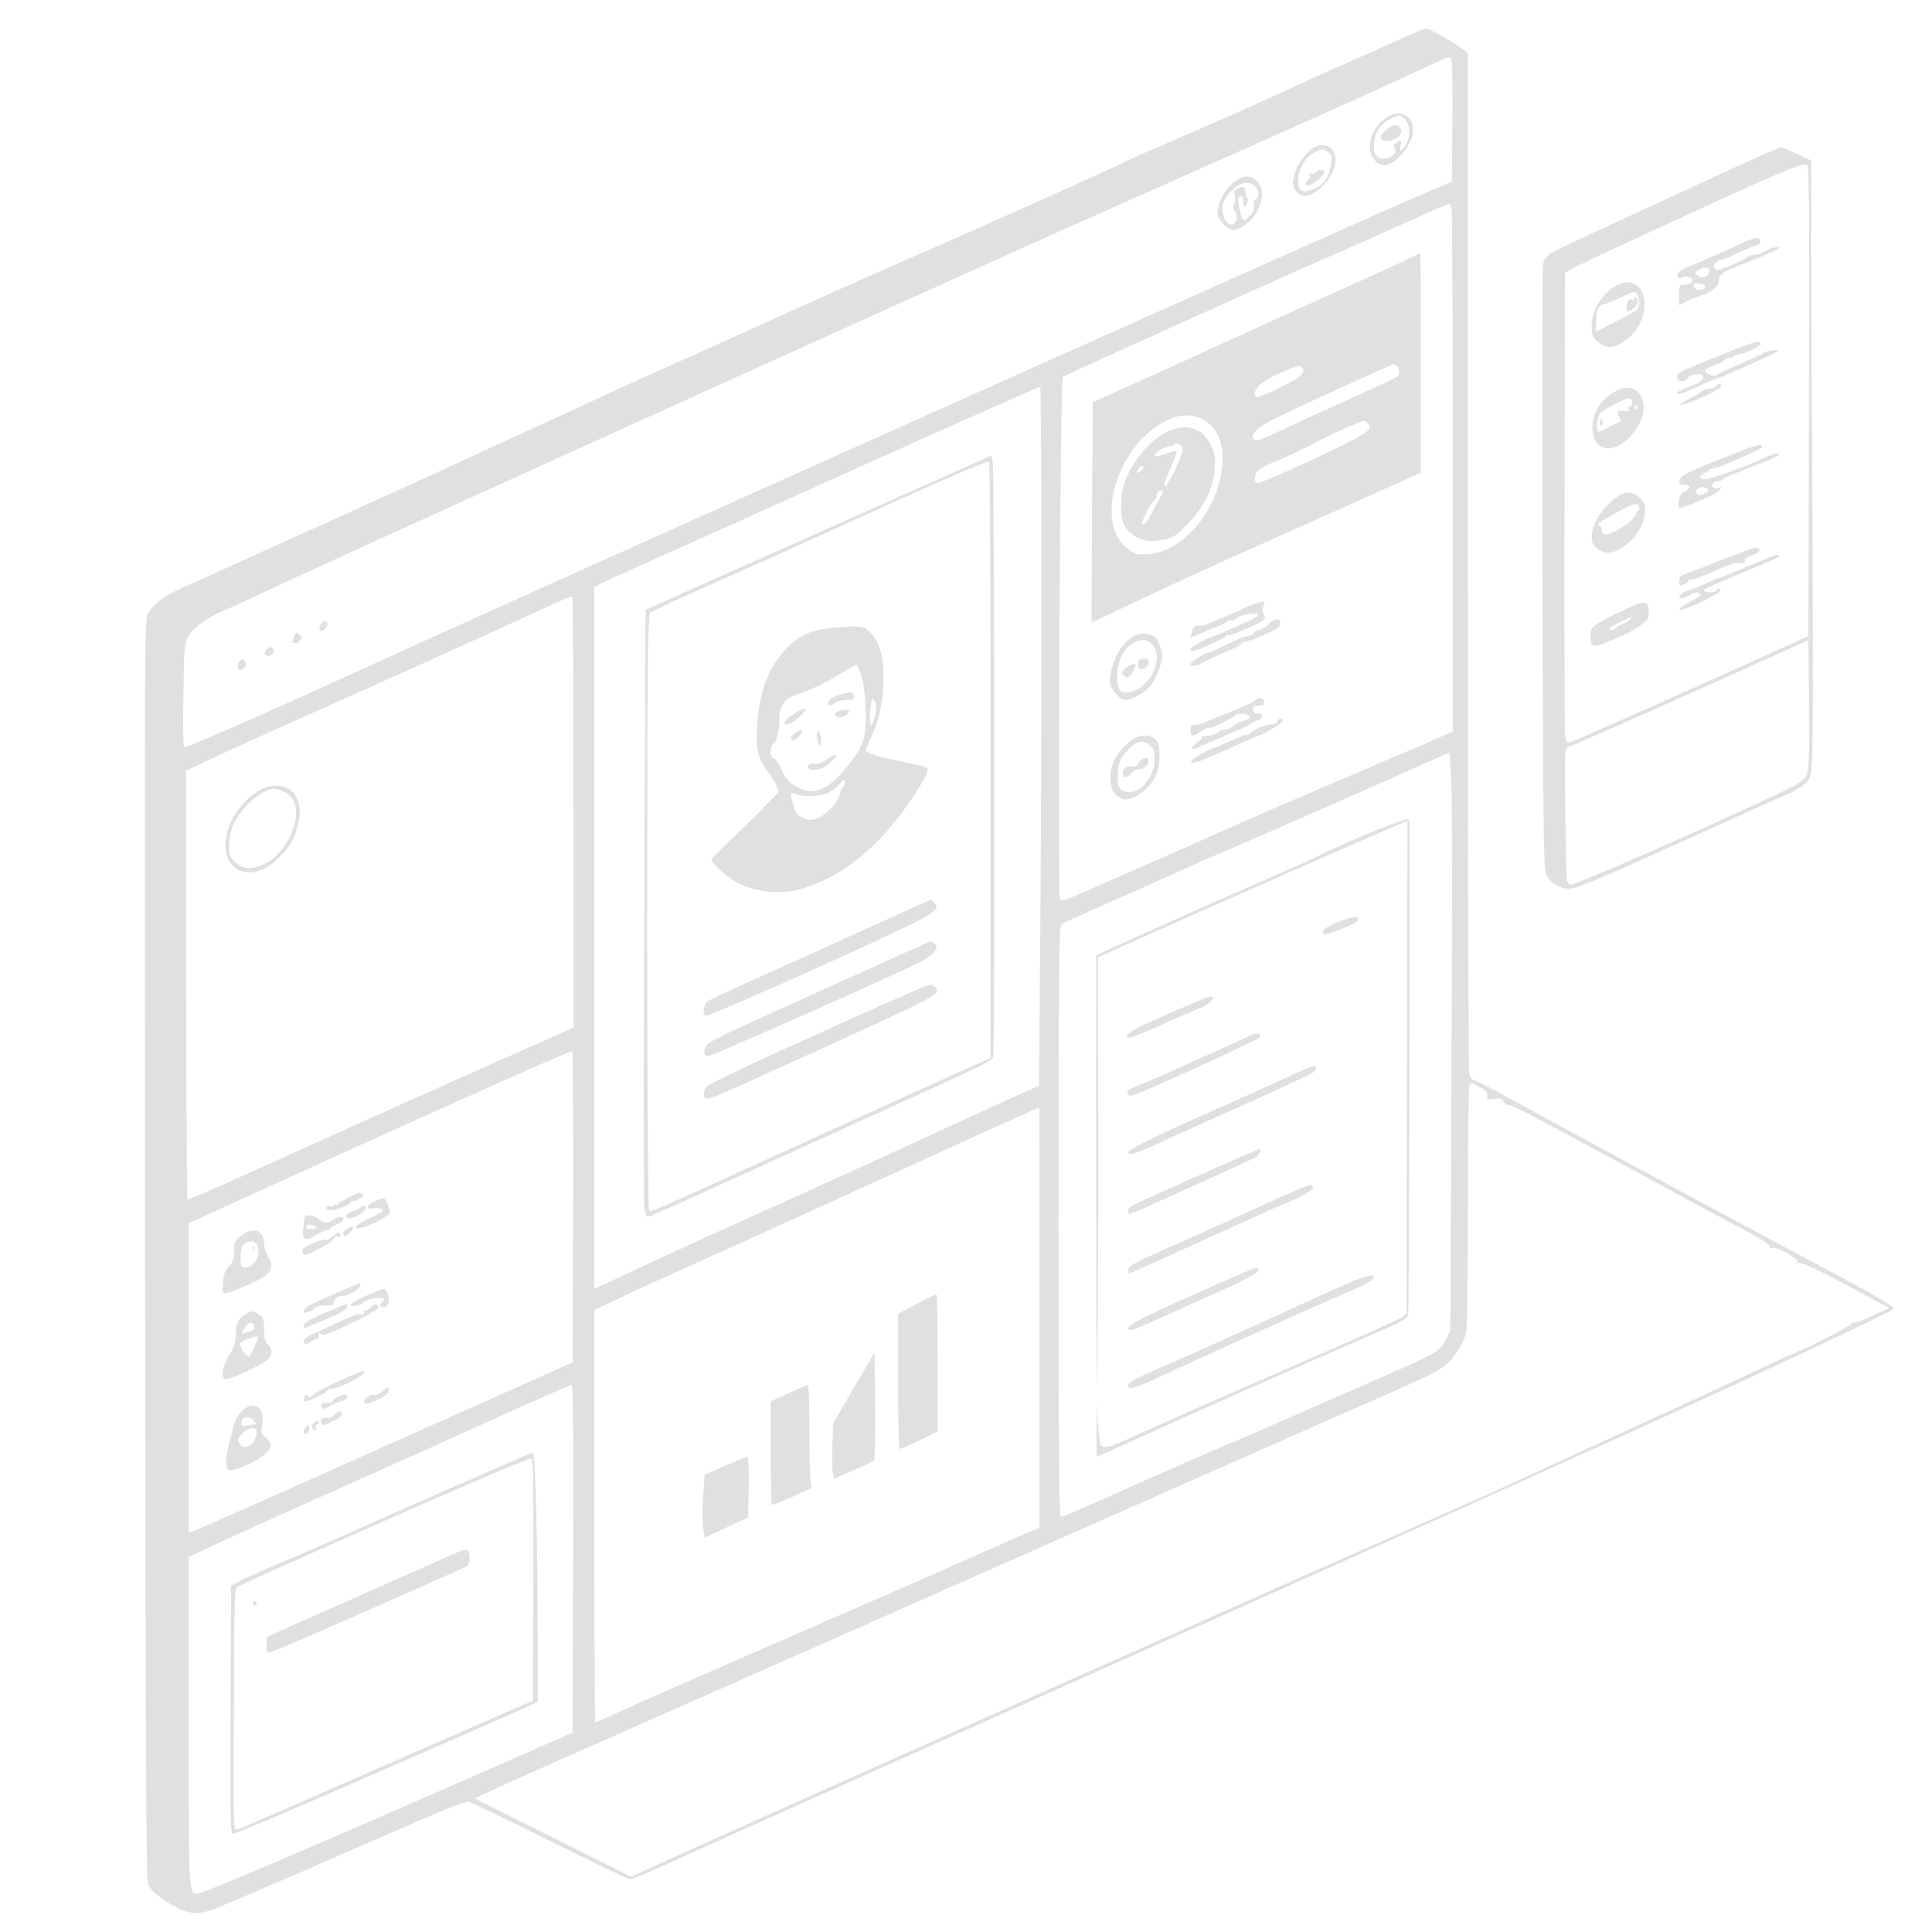 <?xml version="1.0" standalone="no"?>
<!DOCTYPE svg PUBLIC "-//W3C//DTD SVG 20010904//EN"
 "http://www.w3.org/TR/2001/REC-SVG-20010904/DTD/svg10.dtd">
<svg version="1.0" xmlns="http://www.w3.org/2000/svg"
 width="1024pt" height="1024pt" viewBox="0 0 1024 1024"
 preserveAspectRatio="xMidYMid meet">

<g transform="translate(0,1024) scale(0.1,-0.1)"
fill="#e0e0e0" stroke="none">
<path d="M7425 10034 c-66 -30 -163 -73 -215 -96 -52 -22 -153 -67 -225 -100
-238 -111 -548 -249 -750 -335 -110 -47 -226 -98 -257 -114 -73 -37 -772 -350
-1068 -479 -234 -101 -689 -305 -990 -442 -96 -44 -249 -113 -340 -153 -91
-40 -232 -104 -315 -142 -82 -39 -224 -104 -315 -146 -91 -41 -336 -154 -545
-250 -209 -96 -517 -236 -685 -312 -168 -75 -384 -173 -480 -217 -96 -44 -216
-98 -267 -120 -98 -43 -163 -91 -191 -142 -16 -29 -16 -238 -13 -3371 3 -2788
5 -3344 17 -3366 17 -35 78 -82 151 -119 78 -40 126 -39 228 4 132 54 553 236
821 354 323 142 470 202 495 202 10 0 204 -92 429 -205 225 -113 419 -205 429
-205 11 0 73 24 138 54 267 122 704 318 2208 989 2571 1147 3492 1564 4095
1852 135 64 249 121 254 125 14 13 -72 63 -509 295 -340 181 -1351 727 -1533
828 -84 47 -163 88 -176 91 -18 4 -25 15 -30 43 -3 21 -6 1245 -6 2720 l0
2682 -32 24 c-57 41 -174 107 -189 106 -8 0 -68 -25 -134 -55z m270 -126 c3
-18 4 -167 3 -332 l-3 -299 -135 -57 c-260 -109 -4857 -2168 -5450 -2440 -589
-270 -1108 -500 -1131 -500 -8 0 -10 71 -7 273 4 265 4 273 28 315 27 48 93
96 187 136 34 14 124 56 200 92 298 142 4030 1833 4568 2069 66 29 246 109
400 178 154 68 422 188 595 265 173 77 407 183 520 236 113 52 208 95 212 95
4 1 10 -14 13 -31z m-1 -779 c3 -17 6 -647 6 -1399 l0 -1367 -27 -12 c-36 -17
-280 -122 -708 -304 -187 -80 -396 -171 -465 -202 -69 -31 -246 -110 -395
-175 -148 -64 -317 -139 -374 -164 -81 -37 -106 -44 -113 -34 -14 21 1 2761
15 2771 7 4 122 57 257 118 135 61 429 193 653 295 225 101 452 203 505 225
53 23 210 92 347 154 245 110 274 123 286 124 4 1 9 -13 13 -30z m-2174 -2057
c0 -615 -3 -1449 -7 -1853 l-6 -735 -46 -19 c-25 -10 -284 -129 -576 -263
-291 -134 -676 -309 -855 -389 -179 -80 -435 -197 -570 -260 -135 -63 -260
-121 -277 -129 l-33 -14 0 1860 0 1859 29 15 c16 9 154 71 307 140 154 68 540
242 859 386 319 144 702 316 850 381 149 66 279 123 290 128 11 6 23 10 28 10
4 1 7 -502 7 -1117z m-2480 -1135 l0 -1143 -222 -99 c-303 -133 -1146 -512
-1516 -680 -166 -76 -305 -135 -308 -132 -4 3 -7 516 -7 1139 l-1 1133 145 68
c79 38 324 149 544 247 447 199 713 319 1075 485 245 112 268 123 283 124 4 1
7 -513 7 -1142z m4653 131 c4 -100 4 -790 0 -1532 l-6 -1350 -26 -51 c-33 -62
-30 -61 -531 -279 -206 -90 -402 -176 -435 -191 -33 -15 -112 -49 -175 -75
-101 -42 -239 -102 -765 -336 -66 -30 -126 -54 -132 -54 -10 0 -13 318 -13
1558 0 1231 3 1562 13 1575 6 9 32 25 57 35 25 11 70 31 100 45 30 14 127 57
215 95 88 39 201 89 250 112 50 23 164 73 255 112 188 80 631 274 955 419 121
54 223 99 226 99 3 0 9 -82 12 -182z m-4655 -2223 l-3 -826 -995 -444 c-547
-245 -1005 -448 -1017 -451 l-23 -6 0 819 0 819 138 63 c951 436 1870 848
1895 850 4 1 6 -370 5 -824z m4807 632 c30 -17 39 -29 38 -45 -3 -20 0 -22 36
-16 33 5 41 3 51 -16 6 -12 17 -19 24 -17 13 5 67 -23 705 -368 172 -94 341
-185 375 -203 33 -18 116 -63 184 -98 68 -36 122 -71 122 -79 0 -8 6 -12 14
-9 21 8 138 -56 132 -72 -3 -8 0 -11 8 -8 15 6 129 -49 339 -163 l139 -76 -82
-38 c-46 -22 -91 -39 -101 -39 -11 0 -19 -4 -19 -9 0 -8 -260 -141 -275 -141
-2 0 -120 -55 -262 -121 -142 -67 -391 -182 -553 -256 -162 -74 -414 -190
-560 -258 -146 -67 -431 -196 -635 -285 -594 -261 -3668 -1632 -4040 -1803
l-141 -64 -414 208 -415 207 80 37 c44 21 179 81 300 135 2021 894 3661 1619
3900 1725 165 73 388 172 495 218 312 137 348 155 391 200 42 42 75 99 90 151
5 16 9 311 9 656 1 344 3 636 7 648 7 27 9 27 58 -1z m-2335 -1221 l0 -1115
-22 -7 c-13 -4 -135 -58 -273 -119 -137 -62 -594 -262 -1015 -445 -421 -183
-827 -361 -903 -396 -75 -35 -140 -64 -142 -64 -3 0 -5 492 -5 1093 l0 1094
138 65 c75 36 263 122 417 191 154 68 489 220 745 337 838 383 1035 472 1058
479 1 1 2 -500 2 -1113z m-2472 -1278 l-3 -921 -555 -244 c-883 -387 -1418
-615 -1437 -611 -43 8 -43 12 -43 919 l0 866 128 61 c70 33 309 141 532 241
223 99 619 276 880 395 261 118 481 215 488 215 10 1 12 -186 10 -921z"/>
<path d="M7355 9621 c-59 -36 -95 -100 -95 -166 0 -50 48 -100 87 -90 67 16
143 117 143 189 0 73 -70 108 -135 67z m94 -17 c27 -34 27 -89 1 -131 -25 -41
-34 -42 -26 -3 6 31 1 32 -32 7 -9 -7 -9 -13 -1 -24 18 -21 -16 -53 -58 -53
-43 0 -58 30 -49 94 8 53 35 89 84 116 49 25 57 25 81 -6z"/>
<path d="M7345 9549 c-32 -28 -34 -34 -22 -47 32 -32 124 19 101 56 -18 28
-40 25 -79 -9z"/>
<path d="M6932 9432 c-42 -42 -67 -88 -77 -142 -5 -28 -2 -42 15 -63 34 -43
84 -31 147 35 88 91 81 208 -12 208 -27 0 -43 -8 -73 -38z m107 2 c20 -15 22
-22 16 -63 -12 -80 -46 -121 -116 -141 -46 -13 -63 7 -57 68 6 60 44 117 92
138 39 17 37 17 65 -2z"/>
<path d="M6980 9330 c0 -5 -12 -10 -27 -10 -19 0 -24 -3 -15 -9 10 -6 10 -10
-3 -21 -22 -18 -19 -39 5 -33 25 7 80 56 80 72 0 6 -9 11 -20 11 -11 0 -20 -4
-20 -10z"/>
<path d="M6575 9296 c-70 -30 -135 -139 -119 -201 7 -28 57 -75 80 -75 8 0 27
6 42 14 93 49 142 181 90 240 -30 32 -56 38 -93 22z m77 -43 c22 -19 24 -61 3
-69 -9 -4 -12 -15 -9 -33 4 -19 -1 -34 -20 -54 -14 -16 -30 -26 -35 -23 -13 8
-34 103 -26 116 12 20 25 9 25 -22 1 -31 2 -32 15 -14 10 13 11 24 5 37 -6 10
-10 27 -10 38 0 23 -12 26 -42 10 -14 -8 -18 -17 -14 -34 3 -13 2 -35 -3 -48
-7 -18 -6 -28 5 -39 20 -20 8 -68 -17 -68 -40 0 -64 82 -38 133 6 12 27 37 46
55 39 36 85 43 115 15z"/>
<path d="M1699 6929 c-16 -30 3 -45 25 -20 10 11 15 25 11 30 -10 17 -23 13
-36 -10z"/>
<path d="M1561 6872 c-6 -11 -11 -25 -11 -31 0 -16 26 -13 40 5 11 12 11 18
-2 31 -15 14 -17 13 -27 -5z"/>
<path d="M1410 6795 c-9 -11 -10 -19 -3 -26 14 -14 43 0 43 22 0 23 -23 25
-40 4z"/>
<path d="M1272 6738 c-17 -17 -15 -48 3 -48 22 0 38 35 22 49 -10 8 -17 7 -25
-1z"/>
<path d="M7477 8874 c-26 -13 -201 -94 -390 -178 -188 -85 -463 -210 -612
-278 -148 -69 -363 -166 -477 -217 l-206 -93 -4 -582 c-2 -319 -3 -582 -2
-584 1 -1 73 32 160 74 281 134 430 202 894 409 250 112 508 227 572 256 l118
54 0 583 c0 320 -1 582 -2 582 -2 -1 -24 -12 -51 -26z m-67 -583 c5 -11 7 -26
5 -34 -7 -16 -14 -20 -300 -149 -121 -54 -273 -124 -338 -155 -92 -44 -120
-54 -130 -44 -24 24 13 64 103 109 127 63 623 290 637 291 7 1 17 -8 23 -18z
m-503 -6 c3 -9 -2 -24 -12 -35 -22 -25 -223 -122 -235 -115 -20 13 -9 45 25
72 37 30 168 91 198 92 10 1 20 -6 24 -14z m-541 -264 c73 -33 114 -109 114
-210 -1 -244 -193 -493 -394 -508 -52 -4 -66 -2 -96 19 -74 50 -105 130 -97
248 10 147 109 321 229 404 98 67 170 81 244 47z m885 -27 c20 -24 3 -42 -81
-86 -125 -66 -480 -228 -501 -228 -26 0 -25 43 2 69 11 10 58 34 102 51 45 18
129 57 187 88 92 49 253 121 271 122 4 0 12 -7 20 -16z"/>
<path d="M6200 7958 c-79 -31 -169 -124 -217 -224 -31 -65 -37 -90 -40 -158
-5 -95 11 -137 66 -173 46 -31 93 -38 160 -23 49 10 64 20 122 79 91 92 142
196 147 298 4 63 1 81 -21 126 -43 87 -119 113 -217 75z m68 -97 c5 -30 -91
-225 -96 -197 -2 10 13 54 33 98 21 43 34 82 31 86 -4 3 -21 0 -39 -7 -46 -19
-77 -25 -77 -15 0 16 69 56 85 50 8 -3 15 -1 15 5 0 6 10 9 23 7 14 -2 23 -11
25 -27z m-208 -101 c0 -5 -9 -14 -21 -20 -19 -11 -20 -10 -9 9 11 22 30 29 30
11z m89 -157 c-13 -21 -33 -59 -46 -85 -23 -46 -40 -65 -49 -55 -8 8 49 119
63 124 7 3 13 13 13 22 0 21 9 31 28 31 11 0 8 -9 -9 -37z"/>
<path d="M6565 7004 c-144 -65 -197 -86 -210 -80 -18 6 -31 -6 -39 -36 l-6
-27 52 21 c104 41 148 62 148 69 0 5 7 6 15 2 9 -3 21 2 28 10 14 18 117 35
117 20 0 -5 -15 -17 -32 -25 -113 -52 -149 -68 -203 -89 -98 -38 -156 -79
-112 -79 22 0 171 68 175 79 2 6 7 9 12 6 8 -5 49 10 136 51 64 30 65 31 51
61 -8 18 -8 29 1 44 20 32 -22 24 -133 -27z"/>
<path d="M6722 6930 c-18 -16 -41 -30 -52 -30 -10 0 -20 -7 -24 -15 -3 -8 -15
-15 -26 -15 -20 0 -89 -29 -171 -71 -20 -11 -42 -19 -48 -19 -17 0 -91 -49
-91 -60 0 -17 33 -11 75 13 22 12 73 36 114 52 40 16 75 35 78 42 3 7 14 13
26 13 17 0 118 42 167 69 8 4 15 17 15 27 0 30 -27 27 -63 -6z"/>
<path d="M6023 6875 c-54 -23 -102 -83 -124 -157 -14 -44 -19 -81 -15 -101 8
-39 53 -87 80 -87 37 1 102 37 133 74 31 39 63 120 63 162 0 30 -24 89 -39 99
-30 18 -69 22 -98 10z m82 -50 c75 -74 -21 -255 -134 -255 -41 0 -54 28 -49
105 5 74 41 139 91 160 46 20 65 18 92 -10z"/>
<path d="M6043 6743 c-15 -6 -17 -39 -3 -48 16 -10 50 14 50 35 0 20 -19 25
-47 13z"/>
<path d="M5966 6699 c-21 -17 -24 -24 -15 -35 18 -22 37 -17 54 16 8 16 15 31
15 35 0 12 -29 4 -54 -16z"/>
<path d="M6653 6529 c-6 -6 -35 -22 -65 -34 -183 -78 -234 -97 -255 -97 -19 0
-23 -6 -23 -29 0 -35 12 -36 53 -7 18 13 37 22 43 20 15 -3 135 54 145 69 4 8
19 9 44 5 29 -6 34 -10 25 -21 -6 -7 -23 -16 -38 -20 -15 -3 -36 -14 -47 -24
-11 -10 -31 -18 -44 -19 -13 0 -31 -8 -40 -16 -10 -9 -35 -16 -57 -17 -21 0
-33 -3 -26 -6 9 -3 3 -12 -17 -24 -25 -15 -42 -39 -28 -39 5 0 126 50 145 59
9 5 46 21 82 36 36 15 72 33 80 40 8 7 24 15 35 17 11 2 21 11 23 21 3 13 -2
16 -20 15 -17 -2 -24 3 -26 20 -3 19 1 22 27 22 24 0 31 4 31 20 0 22 -29 27
-47 9z"/>
<path d="M6770 6416 c0 -8 -10 -14 -22 -14 -33 0 -112 -31 -121 -48 -5 -8 -12
-12 -17 -9 -4 3 -42 -11 -83 -30 -41 -19 -78 -35 -82 -35 -19 0 -135 -65 -132
-75 5 -13 31 -8 82 15 41 18 146 65 295 130 81 36 134 80 96 80 -9 0 -16 -6
-16 -14z"/>
<path d="M5982 6304 c-64 -55 -97 -117 -97 -185 0 -59 16 -88 58 -111 45 -24
137 35 180 116 29 56 31 164 3 195 -32 35 -93 29 -144 -15z m115 -16 c18 -17
23 -32 23 -70 0 -114 -103 -211 -174 -165 -21 14 -24 22 -21 81 2 69 12 91 66
144 39 38 73 41 106 10z"/>
<path d="M6063 6219 c-12 -4 -26 -17 -32 -28 -7 -13 -17 -17 -31 -14 -25 7
-50 -13 -50 -38 0 -26 22 -24 49 5 13 13 30 22 40 19 20 -5 54 29 49 50 -2 11
-9 12 -25 6z"/>
<path d="M5090 7752 c-91 -41 -491 -219 -890 -397 -399 -177 -737 -328 -751
-335 l-27 -12 -7 -1557 c-4 -856 -4 -1580 0 -1609 4 -29 11 -52 17 -52 6 0
105 43 222 96 116 53 497 227 846 385 842 383 756 340 765 386 9 48 6 3085 -3
3134 l-7 35 -165 -74z m160 -1541 l0 -1579 -149 -66 c-83 -37 -442 -200 -798
-362 -934 -426 -853 -391 -863 -374 -11 17 -14 2869 -3 3048 l6 113 66 33 c36
19 174 81 306 139 132 58 373 166 535 240 558 255 881 397 893 390 4 -2 7
-714 7 -1582z"/>
<path d="M4389 6910 c-95 -11 -159 -42 -222 -108 -96 -101 -144 -232 -154
-413 -7 -122 6 -175 57 -239 17 -21 37 -54 45 -72 l14 -34 -82 -85 c-45 -46
-126 -125 -179 -175 -54 -51 -98 -96 -98 -102 0 -16 94 -99 138 -121 102 -52
239 -64 348 -30 217 66 411 227 579 479 68 101 91 149 78 161 -4 4 -55 17
-113 28 -152 31 -210 49 -210 67 0 8 13 40 29 72 39 79 63 189 64 302 1 121
-20 197 -69 245 -33 33 -38 35 -97 34 -34 -1 -92 -5 -128 -9z m176 -248 c22
-61 31 -248 16 -323 -8 -39 -25 -75 -55 -115 -128 -173 -207 -211 -310 -150
-36 21 -51 39 -73 86 -16 33 -33 60 -39 60 -27 0 -26 73 1 83 13 6 30 94 26
139 -3 34 23 84 52 99 12 7 56 24 97 39 41 15 115 52 164 83 49 31 92 54 97
52 4 -3 15 -26 24 -53z m78 -190 c-3 -21 -11 -48 -17 -62 -10 -25 -10 -24 -14
10 -2 19 -1 55 3 80 6 40 8 43 20 26 9 -11 11 -31 8 -54z m-174 -402 c-7 -5
-14 -19 -16 -31 -8 -50 -74 -121 -130 -140 -26 -8 -39 -7 -68 7 -30 14 -38 25
-51 71 -9 30 -14 57 -11 59 2 3 16 0 31 -6 40 -15 118 -12 161 6 21 8 49 29
64 47 22 26 26 28 29 13 2 -10 -2 -22 -9 -26z"/>
<path d="M4459 6561 c-43 -14 -69 -31 -69 -46 0 -19 11 -19 36 0 10 8 39 15
63 15 35 0 42 3 37 16 -3 9 -6 18 -6 20 0 6 -32 3 -61 -5z"/>
<path d="M4212 6459 c-46 -26 -69 -59 -42 -59 29 0 111 72 97 86 -1 2 -26 -10
-55 -27z"/>
<path d="M4441 6469 c-19 -7 -21 -12 -11 -24 11 -14 33 -11 58 8 31 24 0 35
-47 16z"/>
<path d="M4209 6351 c-17 -14 -21 -23 -13 -30 7 -8 16 -5 32 9 40 37 23 55
-19 21z"/>
<path d="M4332 6330 c2 -26 7 -43 13 -40 12 6 7 61 -6 75 -7 7 -9 -5 -7 -35z"/>
<path d="M4380 6213 c-23 -16 -44 -23 -62 -21 -26 4 -44 -12 -31 -26 10 -10
53 -7 76 5 42 22 85 71 60 68 -5 0 -24 -12 -43 -26z"/>
<path d="M4595 5319 c-181 -83 -440 -200 -575 -260 -134 -60 -254 -116 -267
-124 -23 -16 -33 -68 -14 -79 11 -7 702 299 1053 467 162 78 192 102 162 131
-8 9 -18 16 -22 16 -4 0 -155 -68 -337 -151z"/>
<path d="M4505 5059 c-647 -292 -728 -330 -753 -352 -25 -24 -26 -60 -1 -65
15 -3 966 419 1127 499 74 37 106 81 73 99 -11 5 -21 10 -23 9 -2 0 -192 -86
-423 -190z"/>
<path d="M4490 4831 c-480 -216 -718 -328 -742 -349 -21 -17 -24 -61 -5 -63
25 -3 44 5 374 155 861 390 872 396 843 430 -7 9 -22 16 -34 15 -11 0 -208
-85 -436 -188z"/>
<path d="M1403 6064 c-64 -23 -137 -95 -174 -170 -115 -234 80 -380 257 -192
53 56 69 83 88 148 20 66 20 110 2 155 -27 63 -97 87 -173 59z m103 -20 c154
-73 2 -404 -185 -404 -31 0 -49 7 -73 29 -31 27 -33 34 -33 93 1 79 27 140 90
207 47 50 114 91 148 91 11 0 34 -7 53 -16z"/>
<path d="M7375 5871 c-92 -33 -289 -118 -387 -167 -37 -19 -129 -61 -205 -93
-180 -77 -864 -382 -925 -412 l-48 -23 0 -1135 c0 -624 2 -1132 5 -1129 3 3 6
511 6 1129 l-1 1124 58 27 c143 67 1344 597 1549 684 l33 14 -3 -1306 -2
-1307 -25 -19 c-14 -10 -207 -97 -430 -194 -382 -166 -791 -346 -1015 -448
-103 -47 -138 -55 -152 -33 -4 6 -11 59 -14 117 l-5 105 -2 -142 c-1 -79 0
-143 3 -143 2 0 134 59 292 131 159 72 374 168 478 214 105 46 253 111 330
145 77 34 206 90 286 125 231 100 256 113 263 138 4 17 10 2394 7 2595 -1 17
-4 32 -8 32 -5 0 -44 -13 -88 -29z"/>
<path d="M7096 5355 c-62 -26 -86 -42 -86 -56 0 -16 35 -10 101 17 67 27 89
41 89 55 0 16 -43 9 -104 -16z"/>
<path d="M6290 4909 c-63 -28 -157 -69 -208 -91 -90 -40 -136 -78 -94 -78 11
0 98 36 195 80 97 44 180 80 185 80 13 0 62 40 62 51 0 16 -24 9 -140 -42z"/>
<path d="M6640 4757 c-14 -6 -131 -59 -261 -118 -130 -59 -272 -122 -315 -140
-93 -37 -96 -40 -84 -59 7 -12 21 -9 87 19 199 86 589 266 603 278 21 19 1 33
-30 20z"/>
<path d="M6940 4583 c-8 -3 -112 -50 -231 -104 -118 -54 -258 -116 -310 -139
-252 -111 -419 -193 -419 -207 0 -22 33 -11 184 58 71 33 276 126 455 205 179
80 334 153 343 161 26 23 13 39 -22 26z"/>
<path d="M6345 4006 c-376 -167 -365 -161 -365 -186 0 -18 2 -18 38 -3 54 22
602 271 632 286 23 12 41 48 23 46 -4 0 -152 -64 -328 -143z"/>
<path d="M6685 3849 c-132 -61 -312 -142 -400 -181 -273 -120 -305 -137 -305
-158 0 -11 2 -20 4 -20 4 0 251 111 566 255 129 59 258 116 285 127 73 29 125
60 125 75 0 7 -8 13 -17 12 -10 0 -126 -50 -258 -110z"/>
<path d="M6475 3444 c-406 -179 -495 -223 -495 -246 0 -15 29 -8 107 28 43 19
184 83 313 141 222 99 270 125 270 145 0 16 -26 7 -195 -68z"/>
<path d="M7110 3423 c-69 -30 -278 -125 -465 -211 -187 -85 -407 -184 -490
-219 -161 -70 -175 -78 -175 -100 0 -23 48 -8 174 53 151 72 812 370 966 435
121 51 160 73 160 91 0 19 -52 4 -170 -49z"/>
<path d="M1845 3892 c-27 -15 -52 -30 -53 -35 -2 -4 -8 -5 -13 -1 -5 3 -9 1
-9 -4 0 -6 -9 -8 -20 -5 -13 4 -20 0 -20 -10 0 -10 9 -13 30 -11 41 5 100 31
100 44 0 6 5 8 10 5 6 -4 18 -1 27 7 9 7 19 12 22 11 3 -2 6 3 6 9 0 22 -29
18 -80 -10z"/>
<path d="M1988 3873 c-46 -19 -52 -45 -9 -37 16 3 37 2 46 -4 14 -7 4 -16 -58
-45 -81 -39 -102 -57 -65 -57 28 0 138 51 156 73 11 12 10 22 -2 51 -17 41
-17 41 -68 19z"/>
<path d="M1904 3835 c-10 -8 -26 -15 -35 -15 -9 0 -22 -7 -29 -15 -10 -12 -9
-16 4 -21 21 -8 90 28 94 49 4 21 -8 22 -34 2z"/>
<path d="M1615 3788 c-2 -7 -6 -35 -8 -61 -6 -61 8 -68 67 -33 25 14 52 26 60
26 9 0 16 4 16 8 0 5 16 14 35 22 36 14 48 40 18 40 -10 0 -27 -7 -37 -15 -27
-20 -49 -19 -79 5 -28 22 -66 26 -72 8z m62 -53 c2 -6 -9 -10 -24 -9 -36 3
-35 2 -28 15 8 12 47 8 52 -6z"/>
<path d="M1843 3730 c-22 -9 -33 -40 -14 -40 12 0 41 29 41 41 0 5 -1 9 -2 8
-2 0 -13 -4 -25 -9z"/>
<path d="M1277 3689 c-34 -28 -37 -35 -37 -82 0 -42 -5 -56 -27 -79 -21 -22
-28 -40 -31 -89 -5 -71 -15 -70 125 -12 129 54 154 88 113 155 -11 18 -20 47
-20 63 0 75 -59 97 -123 44z m81 -41 c7 -7 12 -27 12 -45 0 -42 -40 -86 -73
-81 -20 3 -22 9 -22 57 1 40 6 57 20 67 23 17 47 18 63 2z"/>
<path d="M1341 3624 c0 -11 3 -14 6 -6 3 7 2 16 -1 19 -3 4 -6 -2 -5 -13z"/>
<path d="M1762 3685 c-17 -14 -32 -21 -34 -16 -3 10 -101 -28 -119 -46 -7 -7
-8 -17 -3 -26 8 -13 21 -9 89 26 46 24 79 48 77 55 -2 9 4 11 18 7 15 -5 18
-3 14 9 -8 20 -7 21 -42 -9z"/>
<path d="M1760 3377 c-102 -44 -146 -68 -148 -81 -3 -15 0 -17 20 -11 12 4 28
13 34 21 7 8 30 14 58 14 25 0 45 3 44 8 -6 19 26 48 47 44 25 -4 95 36 95 56
0 6 -1 12 -2 11 -2 0 -68 -28 -148 -62z"/>
<path d="M1941 3372 c-46 -20 -83 -41 -82 -47 3 -15 43 -7 73 15 17 12 43 20
69 20 41 0 42 -1 25 -19 -19 -21 -7 -37 19 -27 27 10 13 98 -14 95 -4 0 -44
-17 -90 -37z"/>
<path d="M1780 3306 c-133 -55 -170 -75 -170 -92 0 -9 5 -14 13 -11 6 3 44 19
83 35 105 44 134 61 134 77 0 8 -1 15 -2 14 -2 0 -28 -11 -58 -23z"/>
<path d="M1965 3310 c-10 -11 -22 -17 -26 -14 -5 3 -9 -2 -9 -11 0 -11 -6 -15
-19 -10 -11 3 -56 -13 -117 -42 -55 -26 -118 -56 -142 -66 -28 -13 -42 -25
-42 -37 0 -21 22 -18 51 7 9 7 19 10 22 6 4 -3 7 5 7 18 0 17 3 20 9 11 6 -11
21 -8 72 13 118 50 240 116 237 127 -7 20 -24 19 -43 -2z"/>
<path d="M1300 3273 c-41 -28 -49 -45 -50 -104 0 -45 -6 -64 -31 -103 -39 -59
-52 -136 -23 -136 28 0 194 77 221 102 28 26 30 59 3 83 -15 14 -20 31 -20 74
0 62 -5 73 -37 90 -29 15 -34 14 -63 -6z m48 -65 c2 -8 -5 -18 -15 -21 -10 -2
-26 -8 -37 -12 -17 -7 -17 -6 -6 16 22 41 52 49 58 17z m1 -107 c-12 -28 -25
-51 -30 -51 -14 0 -50 53 -47 69 3 14 86 44 96 36 2 -2 -6 -26 -19 -54z"/>
<path d="M1795 2920 c-71 -33 -133 -67 -138 -76 -7 -12 -12 -13 -23 -3 -11 9
-15 8 -20 -5 -4 -9 -4 -20 0 -23 7 -8 102 36 118 54 6 7 16 13 24 13 47 0 190
77 173 94 -3 3 -63 -22 -134 -54z"/>
<path d="M2027 2866 c-16 -15 -34 -22 -45 -19 -19 4 -52 -19 -52 -38 0 -16 29
-10 80 16 35 18 50 31 50 45 0 25 -2 25 -33 -4z"/>
<path d="M1788 2834 c-16 -8 -28 -19 -28 -25 0 -5 -11 -7 -24 -3 -26 6 -44
-12 -28 -28 7 -7 18 -5 34 6 12 9 40 21 61 27 21 5 37 16 37 24 0 19 -17 18
-52 -1z"/>
<path d="M1282 2762 c-17 -16 -35 -46 -41 -68 -34 -127 -41 -162 -41 -194 0
-61 8 -64 90 -33 86 33 154 89 144 119 -4 11 -17 28 -30 39 -20 17 -22 25 -15
61 18 93 -42 136 -107 76z m63 -52 c17 -19 17 -20 -1 -20 -10 0 -29 -3 -41 -6
-18 -5 -23 -2 -23 14 0 35 38 42 65 12z m15 -60 c0 -59 -59 -103 -87 -65 -17
25 -17 26 12 58 31 32 75 37 75 7z"/>
<path d="M1769 2739 c-12 -12 -27 -18 -39 -14 -21 7 -34 -9 -26 -31 4 -11 15
-9 60 13 35 17 52 31 49 40 -7 18 -20 16 -44 -8z"/>
<path d="M1660 2695 c-12 -14 -6 -35 10 -35 5 0 7 7 4 15 -4 8 -1 15 5 15 6 0
11 5 11 10 0 15 -16 12 -30 -5z"/>
<path d="M1622 2678 c-15 -15 -16 -38 -2 -38 12 0 23 25 18 40 -2 7 -7 7 -16
-2z"/>
<path d="M4858 3328 l-98 -51 0 -359 c0 -209 4 -358 9 -358 5 0 52 21 105 46
l96 47 0 363 c0 200 -3 364 -7 364 -5 0 -52 -24 -105 -52z"/>
<path d="M4526 2885 l-109 -187 -5 -113 c-2 -62 -2 -128 2 -148 l6 -35 103 45
c56 25 105 48 110 52 4 4 6 135 5 290 l-3 283 -109 -187z"/>
<path d="M4180 2856 l-95 -43 0 -271 c0 -149 3 -273 6 -277 4 -3 53 15 109 41
l102 48 -6 35 c-3 20 -6 143 -6 274 0 130 -3 237 -7 237 -5 0 -51 -20 -103
-44z"/>
<path d="M3845 2472 l-110 -48 -8 -114 c-5 -62 -5 -137 0 -166 l8 -54 115 54
115 53 3 161 c1 89 -1 162 -5 162 -5 0 -57 -22 -118 -48z"/>
<path d="M2795 2530 c-11 -5 -144 -63 -295 -129 -151 -65 -410 -179 -575 -253
-165 -74 -364 -161 -442 -193 -77 -32 -167 -72 -200 -89 l-58 -31 -3 -657 c-2
-602 -1 -658 14 -658 9 0 204 82 433 181 742 323 1075 469 1129 494 l52 25 0
298 c0 514 -12 1022 -24 1021 -6 0 -20 -4 -31 -9z m32 -662 l-2 -642 -65 -28
c-36 -15 -272 -118 -525 -229 -253 -111 -570 -250 -705 -309 -135 -59 -255
-111 -267 -114 -28 -9 -26 -64 -23 719 1 476 3 552 16 562 17 12 52 28 594
269 529 235 943 413 962 413 15 1 16 -49 15 -641z"/>
<path d="M2355 1982 c-66 -29 -304 -135 -530 -235 l-410 -182 -3 -42 c-2 -25
1 -43 7 -43 17 0 90 31 406 170 584 257 640 283 653 292 13 11 15 53 4 78 -6
13 -27 7 -127 -38z"/>
<path d="M1340 1746 c0 -9 5 -16 10 -16 6 0 10 4 10 9 0 6 -4 13 -10 16 -5 3
-10 -1 -10 -9z"/>
<path d="M9335 9416 c-55 -24 -172 -77 -260 -118 -88 -41 -310 -144 -493 -228
-184 -84 -348 -163 -365 -174 -17 -12 -34 -34 -38 -50 -5 -16 -6 -747 -4
-1624 5 -1554 6 -1595 24 -1626 26 -41 70 -66 116 -66 43 0 149 45 710 299
215 98 417 189 449 202 33 13 74 38 92 54 31 30 32 32 39 150 4 66 5 588 2
1160 -4 572 -7 1255 -7 1517 l0 477 -76 36 c-42 19 -80 35 -83 35 -3 0 -51
-20 -106 -44z m253 -1297 l-3 -1250 -265 -120 c-378 -172 -971 -435 -997 -443
-19 -6 -22 -2 -28 36 -3 24 -4 585 -3 1247 l3 1205 32 19 c34 19 165 81 693
324 405 186 509 230 553 232 16 1 17 -63 15 -1250z m-13 -1985 c-13 -32 -28
-42 -157 -104 -312 -149 -1065 -480 -1093 -480 -8 0 -17 10 -19 23 -7 32 -15
649 -9 681 3 14 9 26 14 26 8 0 312 135 924 409 149 67 288 130 310 140 l40
18 3 -338 c2 -282 0 -345 -13 -375z"/>
<path d="M9235 8952 c-53 -25 -170 -77 -302 -133 -40 -16 -53 -36 -36 -52 3
-4 11 -3 18 3 15 12 55 1 55 -15 0 -14 -22 -25 -51 -25 -16 0 -19 -7 -19 -55
l0 -54 33 18 c17 10 55 26 83 35 61 20 94 48 94 81 0 32 19 44 177 105 73 28
135 56 138 61 11 16 -34 9 -67 -11 -18 -11 -44 -20 -57 -20 -14 0 -32 -6 -40
-13 -20 -17 -137 -67 -156 -67 -8 0 -17 5 -20 10 -8 13 13 40 31 40 8 0 51 18
98 40 46 22 91 40 100 40 9 0 16 8 16 20 0 28 -23 25 -95 -8z m-177 -154 c-3
-27 -41 -36 -64 -17 -12 10 -12 13 3 25 10 7 28 14 41 14 19 0 23 -5 20 -22z
m-21 -75 c6 -17 -35 -27 -52 -13 -8 7 -12 17 -9 22 8 13 57 6 61 -9z"/>
<path d="M8573 8729 c-79 -39 -137 -131 -137 -218 0 -48 3 -56 32 -82 49 -44
99 -37 166 22 140 123 89 353 -61 278z m115 -98 c-3 -32 -8 -36 -115 -91
l-113 -57 0 46 c0 68 9 90 39 98 14 3 57 21 96 39 64 29 71 31 83 16 7 -10 12
-32 10 -51z"/>
<path d="M8659 8653 c0 -11 -3 -13 -6 -5 -4 10 -8 10 -19 1 -15 -12 -20 -59
-6 -59 18 0 52 33 52 50 0 24 -20 37 -21 13z"/>
<path d="M9105 8352 c-219 -89 -215 -87 -215 -113 0 -23 45 -27 53 -5 7 18 66
31 80 17 17 -17 -9 -38 -74 -62 -33 -12 -59 -26 -59 -30 0 -14 13 -11 91 25
76 34 110 49 119 50 21 4 308 132 319 142 12 11 8 12 -25 7 -21 -3 -41 -9 -44
-13 -3 -4 -55 -28 -116 -54 -61 -26 -119 -53 -130 -60 -16 -12 -23 -12 -47 1
-34 17 -29 24 35 48 26 9 49 23 52 31 3 7 12 11 20 8 8 -3 17 -1 21 5 3 6 12
11 20 11 31 0 125 42 125 56 0 24 -28 16 -225 -64z"/>
<path d="M9096 8194 c-3 -8 -18 -14 -35 -14 -16 0 -33 -5 -36 -10 -4 -6 -34
-24 -67 -41 -88 -44 -63 -47 39 -5 103 43 144 70 120 79 -9 3 -18 -1 -21 -9z"/>
<path d="M8569 8170 c-82 -43 -129 -116 -129 -197 0 -122 107 -147 200 -47 52
56 73 106 71 164 -3 79 -71 118 -142 80z m81 -66 c0 -17 -4 -23 -12 -18 -8 5
-9 2 -5 -11 6 -14 3 -17 -17 -13 -37 7 -51 -5 -35 -30 7 -12 11 -23 9 -24 -3
-2 -27 -14 -55 -28 -27 -13 -53 -26 -57 -28 -14 -7 -19 40 -8 73 10 29 23 40
83 70 85 42 97 43 97 9z m30 -24 c0 -5 -2 -10 -4 -10 -3 0 -8 5 -11 10 -3 6
-1 10 4 10 6 0 11 -4 11 -10z"/>
<path d="M8480 7999 c0 -11 4 -18 10 -14 5 3 7 12 3 20 -7 21 -13 19 -13 -6z"/>
<path d="M9154 7821 c-228 -91 -248 -102 -252 -129 -3 -18 1 -22 22 -22 37 0
41 -17 7 -34 -22 -12 -30 -24 -33 -51 -2 -20 -2 -37 0 -39 4 -5 171 63 200 82
21 14 33 40 12 27 -6 -4 -17 -4 -25 -1 -22 8 -6 36 20 36 13 0 26 4 29 9 6 9
57 31 214 91 45 18 82 36 82 41 0 12 -45 1 -90 -22 -69 -35 -273 -109 -301
-109 -36 0 -38 16 -4 32 14 6 25 15 25 19 0 4 8 7 19 6 22 -1 261 102 261 114
0 21 -28 13 -186 -50z m-105 -170 c10 -7 8 -12 -9 -24 -24 -17 -50 -13 -50 8
0 22 35 31 59 16z"/>
<path d="M8563 7601 c-71 -52 -123 -135 -126 -203 -1 -33 4 -45 26 -64 40 -34
84 -31 143 9 61 41 105 111 112 177 4 44 2 52 -26 80 -39 39 -76 39 -129 1z
m124 -48 c4 -9 1 -19 -5 -21 -7 -2 -12 -9 -12 -16 0 -19 -50 -62 -104 -89 -53
-27 -76 -26 -76 3 0 10 -6 20 -12 23 -20 7 -2 21 92 71 94 50 108 54 117 29z"/>
<path d="M9145 7280 c-82 -33 -171 -67 -197 -76 -43 -14 -48 -19 -48 -45 0
-27 1 -28 25 -17 14 6 25 15 25 20 0 4 10 8 21 8 12 0 67 21 123 46 73 33 109
44 129 40 22 -4 27 -2 25 11 -2 11 10 20 40 30 41 14 52 35 21 40 -8 1 -81
-24 -164 -57z"/>
<path d="M9380 7286 c-35 -14 -193 -79 -240 -99 -14 -6 -29 -12 -35 -12 -5 -1
-41 -16 -78 -33 -38 -18 -74 -32 -80 -32 -14 -1 -47 -24 -47 -34 0 -11 35 -6
54 9 22 17 52 20 61 6 3 -5 -21 -22 -52 -38 -75 -37 -84 -61 -11 -32 72 28
168 80 168 90 0 12 -17 11 -25 -1 -9 -15 -68 -13 -63 3 3 6 93 47 201 91 108
43 197 82 197 87 0 12 -8 11 -50 -5z"/>
<path d="M8650 7026 c-73 -31 -159 -74 -192 -98 -22 -15 -28 -27 -28 -56 0
-64 9 -67 86 -36 97 38 156 69 193 100 28 23 32 32 29 68 -4 50 -15 53 -88 22z
m-19 -76 c-13 -11 -29 -20 -36 -20 -7 0 -18 -7 -25 -15 -13 -16 -40 -20 -40
-6 0 7 106 61 120 60 3 0 -6 -9 -19 -19z"/>
</g>
</svg>
